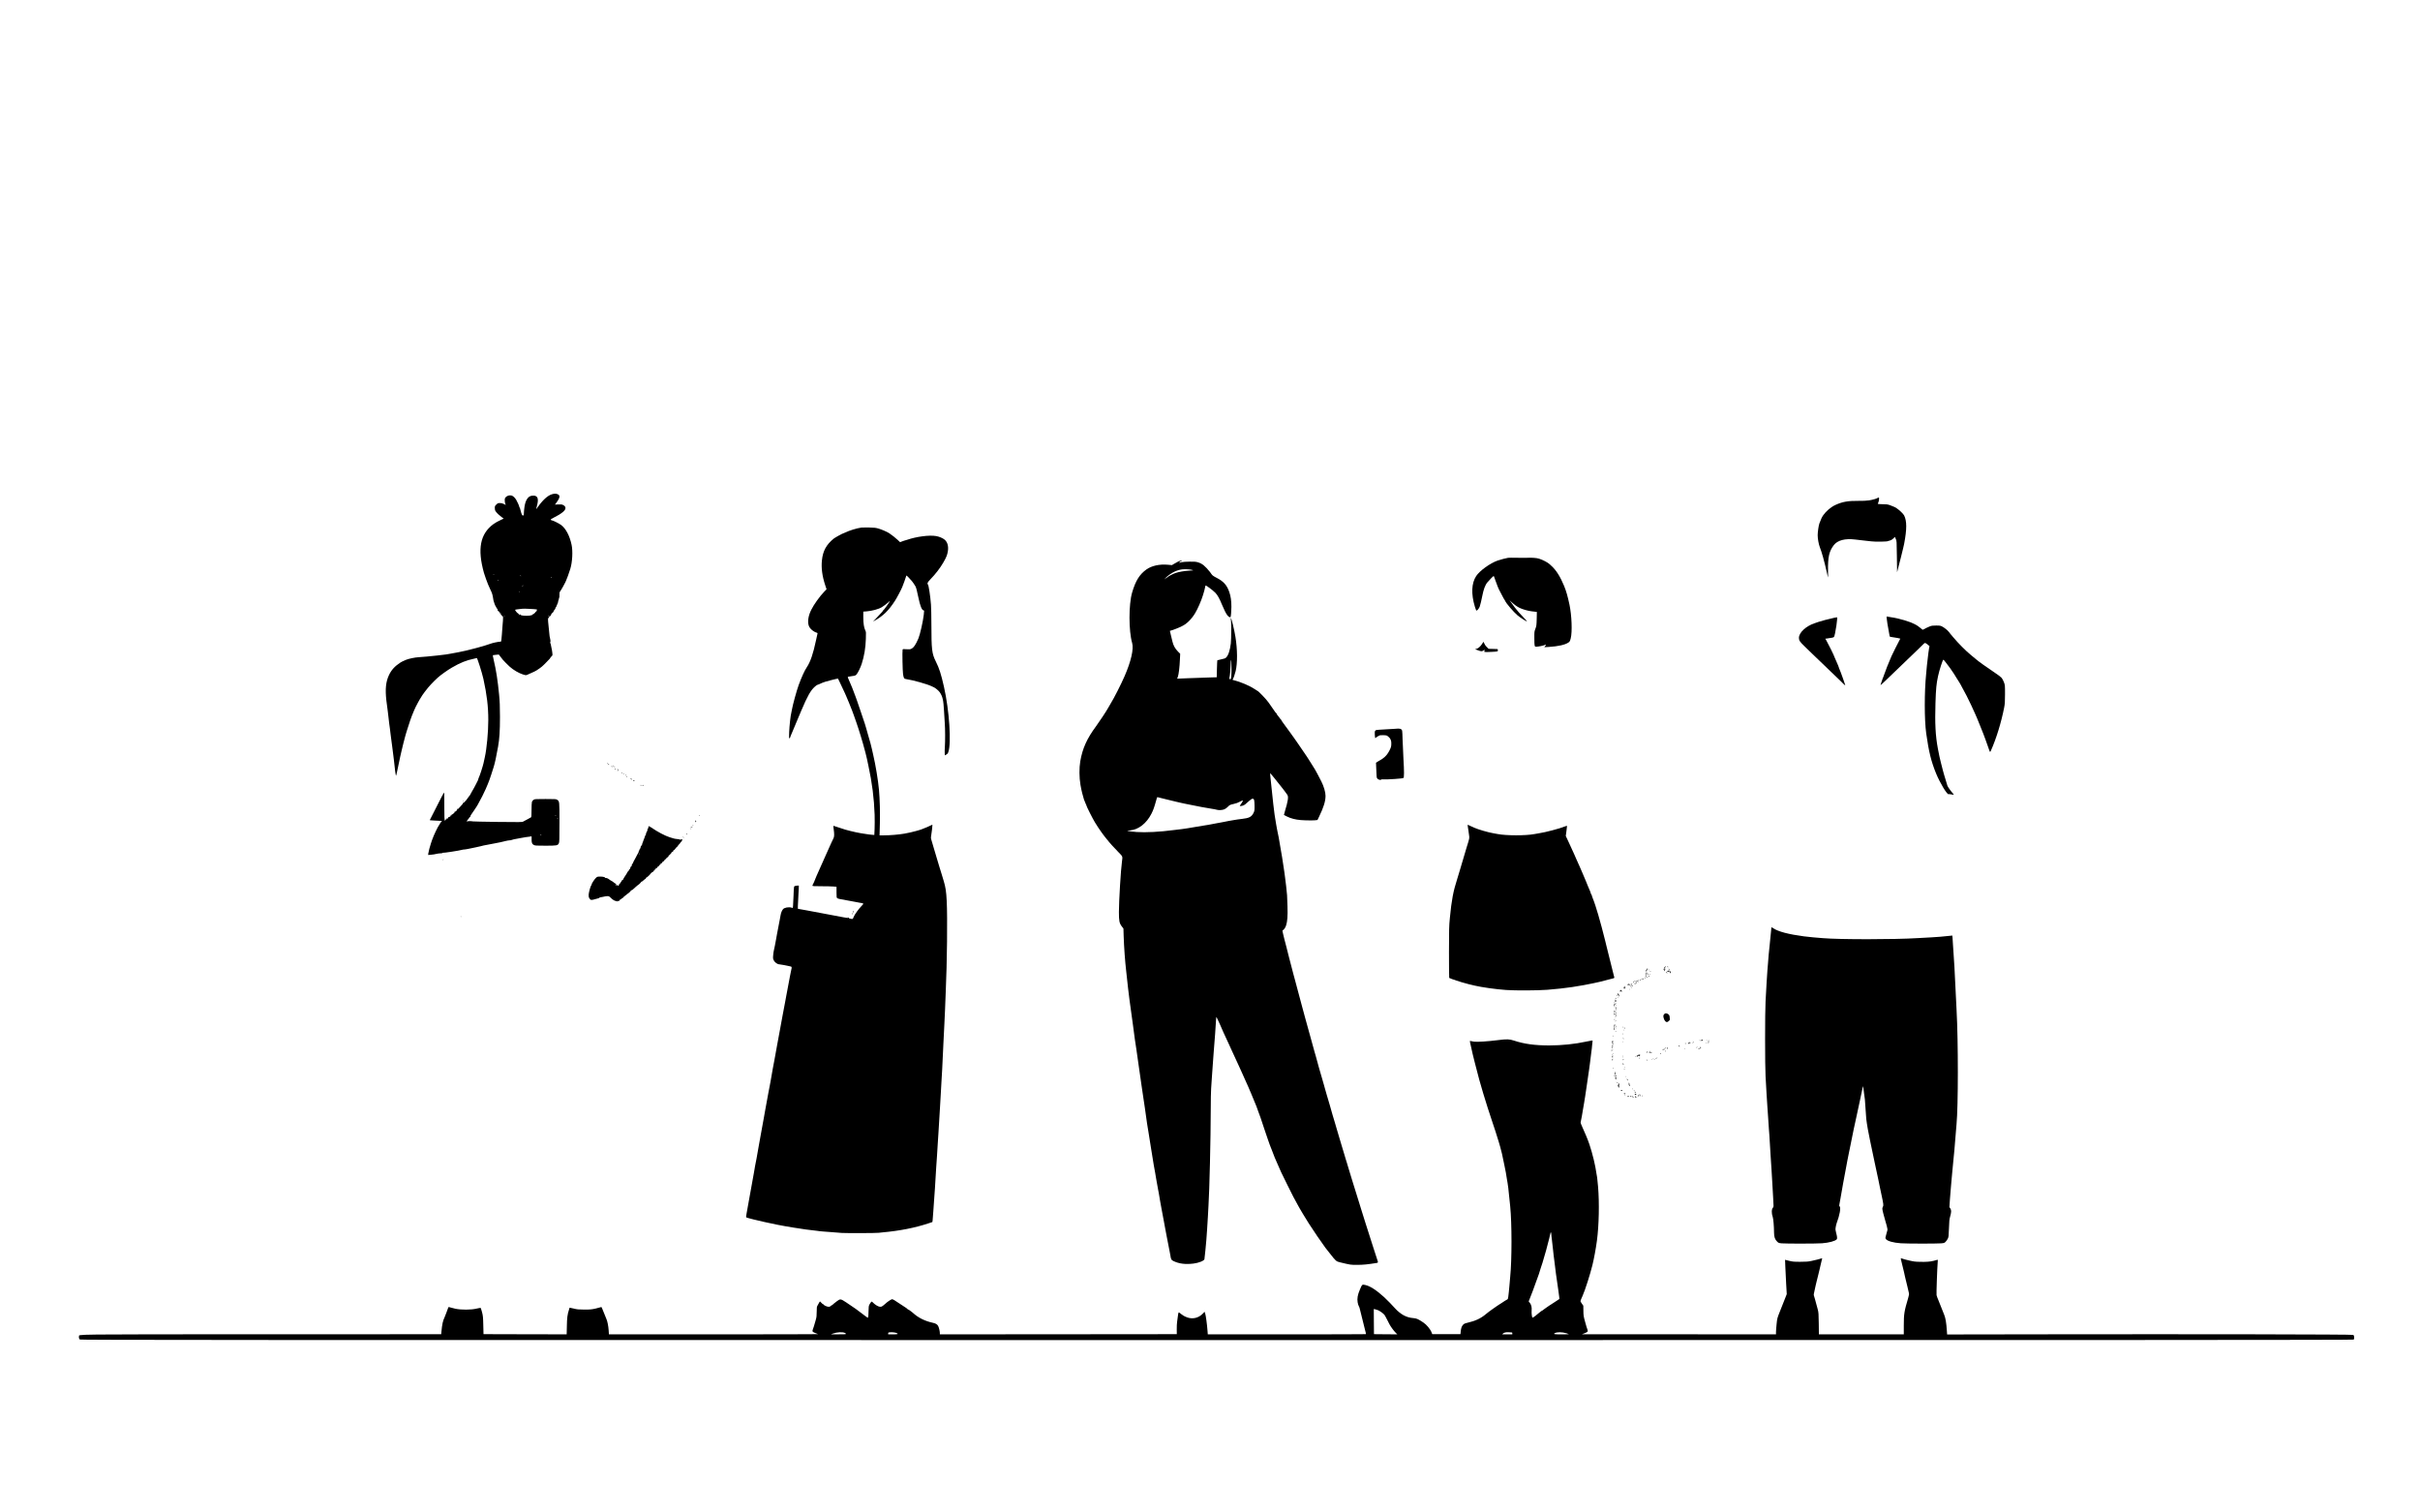 <?xml version="1.0" standalone="no"?>
<!DOCTYPE svg PUBLIC "-//W3C//DTD SVG 20010904//EN"
 "http://www.w3.org/TR/2001/REC-SVG-20010904/DTD/svg10.dtd">
<svg version="1.0" xmlns="http://www.w3.org/2000/svg"
 width="6324pt" height="3952pt" viewBox="0 0 6324 3952"
 preserveAspectRatio="xMidYMid meet">

<g transform="translate(0,3952) scale(0.1,-0.1)"
fill="#000000" stroke="none">
<path d="M14430 26606 c-117 -32 -249 -153 -394 -361 -30 -43 -31 -37 -6 50
60 208 17 293 -135 270 -98 -14 -165 -118 -190 -297 -8 -57 -15 -129 -15 -160
0 -54 -2 -58 -24 -58 -20 0 -26 9 -44 63 -11 34 -23 79 -27 100 -4 20 -11 40
-16 43 -5 3 -9 13 -9 22 0 19 -56 142 -84 187 -36 56 -80 95 -118 106 -52 13
-115 -4 -150 -42 -24 -25 -28 -39 -28 -85 0 -30 6 -69 14 -87 l13 -33 -51 25
c-35 18 -67 26 -104 25 -47 0 -56 -4 -92 -39 -37 -36 -40 -43 -40 -92 0 -40 6
-62 23 -86 32 -46 86 -98 152 -147 l58 -43 -54 -24 c-94 -43 -171 -86 -219
-122 -343 -256 -418 -645 -244 -1271 17 -60 87 -257 109 -305 8 -16 26 -57 40
-90 15 -33 37 -82 50 -110 13 -27 28 -81 34 -120 6 -38 13 -81 16 -95 8 -42
47 -144 62 -161 7 -8 13 -20 13 -26 0 -5 9 -18 20 -28 11 -10 17 -21 15 -25
-8 -13 6 -40 20 -40 7 0 15 -9 18 -21 4 -13 10 -18 18 -13 8 4 10 3 5 -4 -12
-20 4 -34 22 -20 15 12 16 11 3 -5 -13 -16 -10 -21 22 -52 42 -39 40 -11 17
-290 -5 -66 -12 -158 -15 -205 -3 -47 -8 -101 -11 -120 -4 -19 -7 -43 -7 -52
-1 -14 -10 -18 -37 -18 -40 0 -191 -32 -230 -48 -39 -17 -279 -90 -332 -102
-25 -5 -57 -14 -70 -19 -13 -5 -68 -19 -123 -31 -55 -13 -120 -28 -145 -36
-25 -7 -67 -16 -95 -20 -27 -4 -61 -11 -74 -16 -12 -4 -68 -15 -123 -23 -55
-9 -104 -17 -108 -20 -23 -14 -595 -77 -825 -90 -95 -5 -260 -40 -328 -69 -94
-41 -112 -50 -145 -71 -144 -93 -234 -192 -297 -325 -82 -173 -102 -362 -70
-657 9 -76 18 -145 20 -153 3 -8 11 -73 19 -145 31 -275 47 -402 56 -455 5
-30 12 -86 15 -125 4 -38 13 -108 20 -155 8 -47 16 -114 20 -150 3 -36 13
-110 21 -165 8 -55 19 -140 24 -190 29 -273 46 -405 57 -435 3 -8 16 39 29
105 42 209 65 318 83 395 11 41 27 111 36 155 10 44 28 123 42 175 13 52 33
129 44 170 10 41 23 86 28 100 5 14 19 59 31 100 42 145 119 363 161 456 11
22 19 43 19 47 0 10 75 161 103 209 12 21 33 57 45 80 30 54 113 180 128 193
7 6 26 30 43 55 54 75 177 208 298 319 69 64 265 204 372 265 222 129 375 190
574 231 37 8 71 16 76 19 13 8 138 -385 174 -549 90 -411 127 -719 127 -1068
0 -316 -41 -756 -90 -972 -10 -44 -26 -116 -35 -160 -19 -85 -97 -327 -121
-373 -8 -15 -14 -33 -14 -40 0 -7 -4 -20 -9 -30 -5 -9 -30 -59 -55 -109 -25
-51 -70 -134 -101 -184 -30 -51 -55 -95 -55 -100 0 -4 -3 -9 -7 -11 -5 -1 -23
-25 -42 -53 -19 -27 -40 -57 -47 -65 -51 -59 -76 -80 -86 -74 -7 4 -8 3 -4 -5
5 -7 -2 -21 -16 -35 -12 -12 -43 -46 -67 -74 -25 -29 -49 -52 -54 -52 -5 0 -3
8 4 18 13 15 12 16 -3 3 -10 -7 -15 -18 -12 -23 7 -12 -34 -58 -52 -58 -7 0
-16 -5 -20 -12 -5 -7 -2 -8 7 -3 8 4 -3 -9 -24 -29 -21 -20 -43 -34 -49 -30
-6 4 -8 3 -4 -4 3 -6 -11 -24 -31 -41 -20 -17 -40 -26 -43 -21 -3 5 -12 -4
-19 -21 -11 -25 -15 -28 -29 -17 -14 11 -15 10 -9 -6 6 -14 4 -17 -8 -12 -9 3
-14 2 -11 -3 3 -4 -7 -19 -22 -32 -14 -13 -20 -16 -13 -6 8 10 9 17 3 17 -7 0
-11 93 -11 293 0 160 -1 323 -1 360 0 45 -4 66 -10 62 -6 -4 -80 -145 -164
-313 -84 -169 -165 -328 -180 -354 -14 -26 -26 -49 -26 -51 0 -3 72 -8 160
-12 l160 -8 -30 -37 c-17 -21 -30 -41 -30 -46 0 -4 -6 -15 -14 -23 -33 -39
-140 -265 -181 -381 -8 -25 -24 -70 -34 -100 -26 -75 -63 -216 -69 -264 l-4
-39 68 6 c70 6 97 11 169 27 22 5 61 10 87 10 26 0 50 5 53 10 4 6 10 8 14 5
13 -7 425 56 487 75 17 6 44 10 61 10 18 0 71 9 120 19 48 11 127 27 174 36
47 9 110 23 140 31 30 9 63 17 74 19 89 16 249 47 340 65 33 7 83 17 110 22
28 5 82 18 122 29 39 10 88 19 108 19 20 0 45 4 55 10 16 9 62 19 230 49 107
20 176 31 229 36 30 3 57 8 60 10 3 2 5 -30 3 -69 -4 -93 12 -136 61 -159 30
-15 73 -17 300 -17 299 0 323 4 351 64 14 30 16 93 16 546 0 559 1 546 -59
589 -28 20 -42 21 -306 21 -261 0 -280 -1 -310 -20 -18 -11 -38 -35 -44 -52
-6 -18 -11 -108 -11 -213 0 -134 -3 -185 -12 -193 -7 -5 -51 -30 -98 -54 -47
-24 -96 -51 -110 -59 -22 -14 -98 -15 -664 -8 -351 4 -646 11 -655 14 -20 9
-130 9 -138 1 -4 -3 -10 -6 -15 -6 -10 0 18 44 50 79 12 13 22 28 22 32 0 5 8
9 18 10 9 0 12 3 5 6 -9 3 -4 17 14 46 14 23 29 44 32 47 4 3 28 39 55 80 27
41 57 87 67 102 11 15 19 29 19 32 0 3 14 29 31 57 51 88 132 248 181 359 90
207 110 263 208 575 33 106 65 252 115 530 37 208 50 414 50 780 -1 293 -5
402 -23 585 -37 377 -76 630 -142 910 -15 63 -24 116 -21 118 3 1 40 5 81 10
l75 7 42 -55 c24 -30 52 -66 62 -80 18 -23 130 -136 176 -178 96 -88 241 -173
350 -207 79 -24 80 -24 120 -6 22 10 58 26 80 36 78 33 130 59 155 75 130 85
153 105 263 219 90 92 97 100 97 109 0 5 14 21 31 38 33 31 32 21 14 154 -2
14 -9 48 -15 75 -6 28 -13 63 -16 79 -2 16 -8 34 -13 39 -7 7 -7 16 0 28 6 12
6 34 0 61 -20 87 -22 104 -27 168 -3 36 -12 124 -20 197 -18 168 -18 199 1
207 8 3 15 13 15 22 0 10 3 15 6 11 9 -8 57 51 50 62 -3 5 10 21 30 36 22 17
33 33 30 42 -4 9 -2 11 6 7 8 -5 9 -2 5 10 -4 10 -3 15 3 11 9 -5 45 61 42 78
-1 4 2 7 8 7 5 0 10 6 10 14 0 8 9 30 19 48 16 27 23 53 35 118 1 3 5 10 9 17
4 6 4 19 0 29 -4 12 -3 15 6 10 9 -6 12 10 10 68 -1 56 2 81 13 94 18 19 138
230 138 240 0 4 8 23 19 42 18 34 82 211 114 315 53 173 69 457 34 625 -51
241 -150 428 -277 523 -50 37 -209 117 -234 117 -7 0 -20 6 -30 13 -15 11 -6
19 83 65 119 61 158 85 228 140 88 70 93 141 12 183 -37 18 -55 21 -130 17
l-87 -4 38 51 c100 135 105 196 21 224 -42 14 -73 13 -131 -3z m-1522 -2111
c-3 -3 -9 2 -12 12 -6 14 -5 15 5 6 7 -7 10 -15 7 -18z m707 -25 c3 -6 -1 -7
-9 -4 -18 7 -21 14 -7 14 6 0 13 -4 16 -10z m805 -36 c0 -8 -19 -13 -24 -6 -3
5 1 9 9 9 8 0 15 -2 15 -3z m-1396 -72 c3 -5 -1 -9 -9 -9 -8 0 -12 4 -9 9 3 4
7 8 9 8 2 0 6 -4 9 -8z m637 -163 c-5 -13 -10 -19 -10 -12 -1 15 10 45 15 40
3 -2 0 -15 -5 -28z m-76 -147 c-3 -3 -11 0 -18 7 -9 10 -8 11 6 5 10 -3 15 -9
12 -12z m438 -457 c12 -5 15 -11 7 -20 -5 -6 -7 -14 -5 -17 3 -3 -6 -13 -20
-22 -14 -9 -23 -22 -19 -28 4 -7 3 -8 -4 -4 -6 3 -16 -2 -21 -13 -6 -11 -21
-21 -33 -23 -13 -2 -22 -9 -20 -16 1 -8 -2 -11 -8 -7 -6 4 -17 1 -25 -5 -14
-12 -183 -16 -220 -5 -11 3 -24 6 -28 5 -4 0 -15 6 -24 15 -17 17 -40 15 -35
-4 1 -7 -2 -10 -7 -6 -6 3 -8 12 -5 20 4 9 -4 19 -20 26 -27 13 -83 85 -73 95
3 4 48 11 99 16 51 4 96 10 100 11 18 5 345 -11 361 -18z m333 -167 c4 -7 4
-10 -1 -6 -4 4 -15 2 -24 -5 -14 -11 -14 -10 -2 6 16 20 18 21 27 5z m-1166
-2 c0 -2 -8 -10 -17 -17 -16 -13 -17 -12 -4 4 13 16 21 21 21 13z m1335 -5215
c3 -5 2 -12 -3 -15 -5 -3 -9 1 -9 9 0 17 3 19 12 6z m53 -92 c-3 -8 -7 -3 -11
10 -4 17 -3 21 5 13 5 -5 8 -16 6 -23z m-428 -413 c0 -2 -7 -6 -15 -10 -8 -3
-15 -1 -15 4 0 6 7 10 15 10 8 0 15 -2 15 -4z"/>
<path d="M49075 26512 c-24 -21 -135 -53 -232 -68 -71 -10 -163 -15 -282 -13
-266 3 -415 -23 -596 -106 -121 -56 -245 -161 -321 -271 -36 -53 -50 -83 -100
-214 -19 -50 -44 -225 -44 -306 0 -92 26 -235 55 -310 53 -134 115 -356 186
-669 11 -49 23 -103 27 -119 4 -15 5 59 3 167 -6 358 27 507 147 667 98 131
294 184 562 151 47 -6 148 -18 225 -26 77 -8 167 -18 200 -22 105 -14 430 -8
430 7 0 1 8 3 17 5 51 10 91 30 126 65 l39 39 24 -52 c24 -52 24 -55 29 -462
l5 -410 38 150 c21 83 49 191 62 240 14 50 32 123 40 163 8 41 17 78 20 82 3
4 14 54 25 111 72 381 72 595 -1 740 -18 36 -118 135 -168 167 -14 9 -28 19
-31 23 -10 12 -108 57 -175 79 -58 20 -91 24 -192 24 -68 1 -123 5 -123 9 0 4
6 20 14 35 19 39 28 132 13 132 -7 0 -17 -4 -22 -8z"/>
<path d="M22515 25734 c-135 -20 -315 -75 -438 -135 -22 -11 -42 -19 -46 -19
-15 0 -215 -111 -245 -136 -194 -160 -282 -321 -307 -566 -21 -201 7 -413 87
-655 l34 -102 -61 -63 c-121 -126 -268 -332 -339 -474 -77 -153 -101 -308 -65
-415 26 -76 120 -158 212 -184 12 -3 20 -11 17 -18 -2 -7 -20 -86 -39 -177
-75 -357 -146 -564 -243 -710 -59 -88 -132 -250 -210 -460 -53 -144 -159 -531
-177 -645 -3 -22 -10 -56 -15 -76 -21 -76 -50 -342 -57 -509 -6 -162 -5 -174
10 -161 10 7 17 18 17 23 0 6 20 58 46 117 25 58 59 140 76 181 16 41 47 116
69 165 21 50 66 155 99 235 162 382 244 527 349 621 30 27 59 49 65 49 5 0 28
9 50 19 70 33 119 53 171 68 88 25 239 64 281 72 l42 8 40 -81 c40 -81 91
-189 131 -278 11 -27 30 -67 40 -90 28 -62 141 -337 141 -344 0 -3 7 -20 15
-37 8 -18 28 -72 45 -122 18 -49 50 -142 72 -205 56 -156 177 -556 207 -680 5
-19 19 -71 31 -115 11 -44 27 -109 35 -145 7 -36 25 -119 39 -185 95 -433 148
-852 162 -1276 3 -119 3 -287 -1 -373 l-7 -156 -72 6 c-39 3 -105 11 -146 19
-41 7 -100 17 -130 20 -30 4 -91 15 -135 26 -44 10 -111 26 -150 35 -82 19
-156 41 -315 95 -63 22 -118 39 -121 39 -3 0 0 -39 7 -87 19 -132 17 -199 -6
-242 -10 -20 -33 -67 -51 -106 -17 -38 -45 -99 -61 -135 -17 -36 -43 -94 -58
-130 -34 -78 -230 -519 -271 -608 -16 -34 -29 -65 -29 -70 0 -10 -66 -161 -74
-169 -3 -4 -6 -12 -6 -20 0 -10 45 -13 233 -13 127 0 269 -3 315 -7 l82 -6 0
-143 c0 -138 1 -144 23 -157 22 -15 49 -20 257 -57 63 -11 147 -26 185 -34 39
-8 100 -20 137 -26 118 -19 117 -18 57 -80 -85 -88 -187 -230 -211 -292 -21
-54 -24 -56 -53 -52 -67 11 -76 15 -69 27 4 7 4 9 -1 5 -4 -4 -15 -2 -23 5
-13 9 -14 9 -8 0 4 -7 6 -13 4 -13 -2 0 -55 9 -118 19 -107 18 -147 26 -350
66 -41 8 -115 22 -165 31 -127 22 -338 62 -420 79 -38 8 -88 17 -110 20 -22 4
-64 11 -92 16 l-53 10 0 72 c0 40 7 175 15 302 8 126 13 231 10 233 -2 2 -29
0 -60 -3 -45 -6 -58 -12 -64 -29 -5 -11 -11 -117 -14 -233 -4 -117 -10 -237
-13 -267 l-7 -54 -31 9 c-77 22 -189 2 -224 -41 -29 -35 -54 -96 -63 -154 -5
-33 -16 -92 -24 -131 -21 -104 -53 -268 -70 -365 -8 -47 -19 -110 -25 -140 -6
-30 -19 -102 -30 -160 -10 -58 -23 -119 -29 -137 -5 -17 -12 -69 -16 -117 -7
-76 -5 -90 15 -132 26 -53 96 -104 143 -104 15 0 70 -9 120 -19 51 -11 118
-25 150 -31 64 -13 64 -12 43 -103 -8 -34 -21 -100 -30 -147 -29 -165 -67
-366 -81 -430 -8 -36 -17 -83 -20 -105 -3 -22 -12 -71 -20 -110 -16 -77 -45
-231 -70 -370 -22 -129 -52 -287 -70 -380 -9 -44 -20 -107 -26 -140 -5 -33
-16 -91 -24 -130 -8 -38 -24 -124 -35 -190 -11 -66 -27 -154 -35 -195 -8 -41
-24 -127 -35 -190 -12 -63 -28 -151 -37 -195 -20 -102 -41 -222 -53 -305 -6
-36 -17 -96 -25 -135 -8 -38 -24 -119 -35 -180 -34 -192 -70 -387 -85 -465 -8
-41 -21 -118 -30 -170 -20 -116 -60 -338 -80 -440 -21 -108 -53 -285 -64 -355
-23 -141 -79 -449 -91 -495 -4 -19 -11 -57 -14 -85 -4 -27 -13 -81 -21 -120
-12 -61 -45 -241 -75 -415 -16 -91 -83 -463 -109 -605 -11 -55 -16 -104 -12
-108 10 -10 336 -93 486 -123 66 -13 147 -30 180 -38 145 -35 534 -104 760
-135 39 -6 97 -15 130 -20 33 -6 107 -15 165 -20 58 -6 114 -12 125 -15 37 -7
109 -15 210 -22 55 -3 111 -8 125 -9 41 -5 176 -16 320 -25 132 -8 906 -5 965
4 17 3 57 7 90 10 454 40 858 120 1215 239 l95 32 6 40 c4 22 12 126 18 230 7
105 16 240 21 300 10 116 31 432 55 855 8 140 17 271 20 290 3 19 12 163 20
320 8 157 17 296 20 310 3 14 12 162 20 330 8 168 17 316 20 330 3 14 12 169
20 345 8 176 17 336 20 355 5 35 23 395 50 990 8 179 19 395 24 480 6 85 13
241 16 345 3 105 12 332 20 505 34 749 47 1933 25 2365 -12 247 -31 369 -79
525 -16 52 -42 136 -56 185 -15 50 -35 115 -45 145 -10 30 -30 96 -44 145 -22
78 -54 185 -125 420 -69 224 -69 224 -59 273 14 76 39 294 35 299 -3 2 -35
-12 -73 -31 -38 -20 -73 -36 -79 -36 -5 0 -23 -7 -39 -15 -85 -45 -337 -114
-541 -150 -150 -26 -375 -45 -545 -45 l-105 0 8 302 c8 300 -1 636 -23 888
-23 252 -89 652 -150 910 -10 41 -25 111 -35 155 -9 44 -26 112 -37 150 -35
127 -59 210 -70 244 -6 19 -23 80 -38 135 -16 56 -33 115 -39 131 -6 17 -49
145 -96 285 -47 140 -96 287 -111 325 -14 39 -30 84 -36 100 -5 17 -16 44 -23
60 -8 17 -21 53 -30 80 -15 43 -52 136 -85 210 -64 144 -71 163 -61 169 4 3
50 10 101 17 84 11 96 15 122 43 34 36 105 181 136 276 66 205 102 418 109
655 6 168 5 183 -14 220 -35 69 -53 184 -53 345 l0 147 83 6 c143 11 317 58
402 110 48 29 133 94 170 128 21 21 41 37 43 35 3 -4 -84 -134 -97 -146 -3 -3
-19 -24 -35 -47 -16 -24 -33 -43 -37 -43 -5 0 -9 -5 -9 -10 0 -11 -42 -59
-175 -199 l-90 -94 50 28 c215 121 359 262 519 509 51 78 159 281 193 362 29
68 91 243 98 272 3 18 10 32 14 32 8 0 92 -87 141 -145 24 -29 57 -77 93 -136
18 -29 42 -124 77 -294 44 -215 92 -335 136 -335 17 0 17 -9 4 -120 -20 -175
-97 -514 -140 -615 -68 -161 -122 -240 -186 -270 -31 -15 -53 -16 -129 -11
-91 7 -93 7 -98 -16 -10 -39 0 -558 12 -633 17 -108 26 -122 74 -130 190 -29
555 -131 672 -188 28 -13 55 -26 60 -28 36 -14 125 -88 152 -128 76 -110 98
-206 113 -492 6 -112 15 -258 20 -324 11 -144 12 -471 2 -610 -4 -55 -6 -128
-4 -163 l4 -62 37 21 c29 16 42 32 54 67 82 233 25 1086 -114 1702 -77 339
-122 481 -214 665 -102 204 -114 308 -115 966 0 212 -5 446 -11 520 -17 225
-60 504 -79 523 -26 26 -9 62 63 136 134 138 249 287 333 430 83 141 109 206
125 308 20 134 -13 245 -94 306 -50 38 -137 74 -214 87 -177 31 -514 -13 -762
-99 -24 -8 -58 -18 -75 -22 -17 -4 -47 -15 -67 -24 l-37 -15 -63 60 c-55 53
-162 136 -225 177 -53 34 -189 93 -269 117 -78 23 -111 27 -255 30 -91 2 -178
1 -195 -1z"/>
<path d="M39410 24943 c-47 -6 -201 -47 -274 -72 -197 -69 -469 -266 -561
-406 -122 -187 -134 -465 -34 -797 16 -54 34 -100 40 -103 15 -10 72 56 87
101 17 50 48 178 66 274 34 177 77 294 136 363 61 72 159 171 165 165 4 -3 24
-57 45 -120 35 -106 85 -227 112 -273 6 -11 33 -62 60 -114 26 -52 54 -102 62
-110 7 -9 16 -24 19 -33 20 -57 217 -288 323 -378 69 -59 227 -160 250 -160 5
0 -32 42 -82 93 -92 94 -189 205 -235 267 -14 19 -52 71 -84 115 l-58 80 44
-41 c85 -78 145 -122 219 -159 76 -38 223 -80 315 -90 27 -3 70 -8 93 -11 l44
-6 -4 -181 c-5 -172 -7 -186 -34 -257 -28 -73 -29 -79 -28 -248 2 -219 3 -222
53 -222 51 0 189 29 224 46 33 17 35 6 5 -31 l-22 -28 119 7 c244 15 423 55
510 114 37 25 42 35 62 112 43 166 26 599 -33 880 -48 222 -84 350 -139 485
-95 234 -205 411 -324 519 -19 17 -41 38 -50 47 -49 48 -183 119 -281 149 -75
23 -192 30 -365 22 -33 -1 -139 -1 -235 2 -96 2 -191 2 -210 -1z"/>
<path d="M30845 24869 c-31 -9 -66 -27 -167 -85 l-53 -32 -105 10 c-219 20
-426 -26 -564 -125 -179 -130 -281 -294 -371 -602 -92 -311 -91 -1004 1 -1319
45 -155 -29 -478 -198 -866 -93 -215 -275 -573 -372 -730 -25 -41 -55 -93 -67
-115 -36 -67 -223 -350 -304 -460 -242 -327 -356 -580 -415 -920 -30 -175 -28
-422 5 -615 14 -80 34 -176 45 -215 10 -38 27 -97 36 -130 8 -33 19 -64 24
-70 4 -5 13 -28 20 -50 7 -22 16 -44 21 -50 5 -5 9 -15 9 -23 0 -21 163 -343
223 -442 59 -96 117 -184 165 -250 18 -25 41 -56 50 -69 9 -13 25 -33 34 -45
10 -11 39 -48 65 -81 26 -33 52 -65 58 -71 5 -6 41 -47 79 -90 39 -43 114
-123 168 -178 109 -110 107 -102 88 -238 -31 -220 -80 -1034 -80 -1320 0 -239
11 -293 78 -381 l40 -52 6 -200 c11 -309 36 -654 66 -911 10 -83 18 -151 49
-449 15 -138 49 -396 96 -730 9 -60 23 -162 31 -225 42 -326 64 -481 89 -635
8 -49 17 -112 20 -140 3 -27 12 -90 20 -140 8 -49 24 -160 35 -245 11 -85 27
-195 35 -245 8 -49 17 -112 20 -140 4 -27 15 -104 25 -170 48 -317 96 -644
124 -855 9 -63 18 -121 21 -130 3 -8 11 -60 19 -115 16 -111 39 -255 61 -385
8 -47 24 -143 35 -215 28 -182 58 -358 75 -440 8 -38 19 -105 25 -149 5 -43
12 -82 15 -86 2 -4 12 -54 20 -110 8 -56 17 -106 20 -110 3 -4 11 -52 20 -106
8 -55 24 -148 35 -209 12 -60 27 -144 34 -185 25 -139 47 -255 61 -325 8 -38
24 -124 35 -190 12 -66 27 -149 35 -185 8 -36 26 -128 40 -205 14 -77 32 -167
39 -200 8 -33 17 -80 20 -105 16 -110 24 -126 79 -153 148 -72 311 -93 527
-67 137 17 277 73 285 115 6 31 44 410 50 500 3 44 11 163 19 265 8 102 18
255 21 340 3 85 10 218 16 295 25 379 58 1759 59 2500 0 242 5 492 10 555 5
63 14 198 20 300 6 102 17 259 25 350 7 91 17 215 20 275 3 61 10 153 16 205
10 100 35 458 46 643 3 59 9 104 14 100 7 -7 179 -389 179 -398 0 -2 29 -65
65 -140 36 -75 65 -139 65 -141 0 -3 17 -40 100 -219 15 -33 39 -85 53 -115
67 -146 101 -219 122 -265 44 -92 95 -204 95 -209 0 -3 18 -44 41 -93 57 -123
154 -343 184 -418 6 -16 19 -48 29 -70 25 -60 52 -125 72 -175 10 -25 26 -64
36 -87 10 -23 18 -46 18 -50 0 -4 13 -39 28 -78 30 -72 86 -234 166 -480 25
-77 63 -189 85 -250 21 -60 44 -126 51 -145 7 -19 18 -48 25 -65 8 -16 20 -48
28 -70 37 -101 67 -177 80 -207 9 -18 30 -67 47 -108 32 -76 40 -95 81 -185
12 -27 28 -63 35 -80 7 -16 83 -172 169 -345 136 -275 186 -372 262 -506 10
-17 33 -58 50 -90 18 -33 44 -77 58 -99 13 -22 34 -56 45 -75 93 -158 161
-263 364 -565 33 -49 91 -132 128 -182 37 -51 68 -95 68 -97 0 -2 9 -15 20
-28 11 -12 63 -79 117 -148 152 -195 163 -205 263 -228 283 -68 277 -67 455
-66 154 1 260 11 503 50 36 6 39 16 18 71 -8 21 -33 99 -56 173 -23 74 -47
151 -55 170 -15 39 -83 253 -139 435 -21 66 -45 145 -56 175 -25 76 -72 227
-105 335 -14 50 -35 115 -45 145 -22 66 -86 270 -135 435 -20 66 -42 138 -50
160 -15 45 -48 154 -101 330 -20 66 -45 149 -55 185 -11 36 -25 79 -30 95 -6
17 -21 68 -34 115 -24 84 -49 167 -86 285 -41 133 -97 324 -114 385 -9 36 -25
90 -35 120 -10 30 -28 91 -40 135 -12 44 -28 96 -35 115 -7 19 -22 73 -34 120
-12 47 -30 112 -41 145 -24 77 -51 169 -80 270 -12 44 -30 107 -40 140 -10 33
-25 89 -35 125 -10 36 -26 92 -36 125 -10 33 -28 94 -39 135 -12 41 -27 95
-35 120 -8 25 -19 63 -24 85 -13 54 -46 174 -71 260 -12 39 -29 99 -39 135
-43 154 -94 339 -106 385 -14 55 -74 273 -104 375 -10 36 -26 94 -36 130 -9
36 -25 94 -35 130 -10 36 -27 99 -38 140 -53 198 -94 352 -112 418 -38 141
-60 223 -80 300 -11 42 -29 109 -40 147 -11 39 -28 106 -39 150 -11 44 -32
125 -47 180 -15 55 -33 125 -40 155 -7 30 -32 127 -54 215 -23 88 -48 185 -56
215 -7 30 -23 93 -34 140 -17 66 -19 85 -9 89 28 9 70 69 88 126 34 106 45
243 37 497 -3 128 -8 260 -11 293 -11 128 -37 364 -51 455 -8 52 -16 118 -19
145 -7 57 -39 269 -60 395 -9 47 -19 112 -25 145 -5 33 -19 112 -30 175 -11
63 -27 155 -35 204 -8 49 -19 103 -25 120 -5 17 -14 60 -19 96 -6 36 -17 99
-25 140 -22 113 -54 337 -71 505 -20 198 -52 496 -71 668 -9 77 -14 141 -11
143 2 2 69 -77 148 -177 79 -100 149 -187 154 -193 18 -20 131 -171 148 -198
33 -53 17 -158 -64 -427 -16 -52 -28 -96 -26 -97 11 -10 113 -59 157 -75 120
-43 230 -61 411 -66 96 -3 205 -3 242 1 l67 8 44 91 c118 244 166 400 166 541
0 94 -44 245 -110 377 -57 113 -154 295 -169 317 -20 28 -136 213 -155 247 -6
11 -25 40 -41 64 -17 24 -37 54 -45 67 -30 45 -170 250 -207 303 -21 29 -45
63 -53 76 -8 13 -28 41 -45 64 -16 23 -68 94 -114 159 -47 64 -115 158 -153
209 -37 50 -68 96 -68 102 0 6 -3 11 -7 11 -5 0 -24 24 -43 53 -19 28 -41 56
-47 60 -7 4 -13 14 -13 22 0 8 -6 18 -13 22 -7 4 -20 19 -30 33 -9 14 -39 57
-66 95 -28 39 -76 108 -108 155 -60 87 -274 310 -298 310 -3 0 -34 19 -68 43
-128 87 -378 193 -549 233 -30 7 -34 14 -18 30 13 13 48 115 71 206 50 206 48
567 -5 893 -31 192 -99 471 -118 490 -7 7 -8 1 -3 -20 14 -57 14 -524 0 -640
-22 -182 -66 -313 -123 -368 -23 -22 -49 -31 -126 -46 -54 -11 -100 -22 -103
-25 -3 -3 -8 -104 -11 -224 l-5 -220 -226 -7 c-124 -3 -357 -12 -517 -18
l-292 -12 19 50 c22 60 46 254 54 455 l7 145 -59 60 c-75 77 -118 154 -143
258 -11 45 -31 127 -44 182 l-23 100 46 13 c47 14 162 58 190 72 9 5 43 21 76
36 122 55 248 178 344 335 67 109 163 328 206 469 41 136 43 142 55 203 6 31
13 57 16 57 23 0 192 -127 255 -191 58 -61 106 -146 179 -324 56 -133 95 -211
133 -262 29 -40 70 -63 84 -50 10 11 22 151 23 267 0 162 -16 278 -57 394 -61
177 -150 275 -330 367 -85 44 -110 62 -134 97 -16 23 -33 48 -39 55 -130 159
-201 217 -303 249 -63 20 -91 23 -227 21 -93 0 -180 -7 -218 -15 l-62 -15 22
24 c12 12 27 23 34 23 7 0 16 5 19 10 7 12 1 11 -40 -1z m313 -243 c34 -12 28
-13 -90 -19 -120 -6 -264 -31 -356 -63 -57 -19 -194 -91 -208 -110 -6 -7 -16
-14 -22 -14 -6 0 -18 -10 -26 -22 -9 -12 -16 -18 -16 -13 1 28 105 115 207
173 79 44 159 72 243 83 71 9 222 1 268 -15z m1023 -2546 c1 -85 -1 -190 -6
-232 -6 -66 -10 -78 -26 -78 -27 0 -29 9 -12 95 8 44 17 161 21 260 7 217 21
190 23 -45z m-1841 -3415 c25 -7 115 -29 200 -49 85 -20 180 -43 211 -51 30
-8 91 -21 135 -31 43 -9 88 -18 99 -21 11 -2 31 -6 45 -9 275 -57 502 -99 635
-119 55 -8 113 -20 129 -25 47 -16 141 -12 196 9 31 12 68 38 98 69 46 47 52
50 147 72 66 14 120 34 158 56 57 33 87 42 87 26 0 -7 -48 -83 -75 -118 -15
-20 -4 -23 50 -13 29 5 63 20 82 37 17 15 64 55 103 90 55 48 78 62 98 60 36
-4 44 -38 46 -188 1 -117 -1 -129 -26 -182 -51 -104 -114 -137 -303 -158 -55
-6 -111 -13 -125 -16 -14 -3 -68 -12 -120 -20 -52 -8 -101 -17 -109 -19 -7 -3
-52 -12 -100 -20 -47 -8 -97 -17 -111 -21 -14 -3 -61 -12 -105 -19 -44 -7 -98
-17 -120 -23 -22 -6 -62 -13 -90 -17 -27 -4 -59 -9 -70 -11 -39 -7 -191 -32
-290 -48 -55 -9 -138 -23 -185 -31 -47 -8 -112 -17 -145 -21 -33 -3 -123 -14
-200 -24 -376 -50 -744 -69 -987 -52 -89 7 -181 18 -203 24 l-40 12 80 7 c215
17 426 183 554 434 50 99 74 167 126 355 10 36 20 68 22 73 5 8 32 3 103 -18z"/>
<path d="M49300 23389 c0 -36 39 -281 61 -384 11 -49 19 -98 19 -107 0 -12 10
-19 33 -22 143 -21 247 -40 246 -45 0 -3 -13 -28 -29 -56 -28 -48 -183 -360
-200 -400 -4 -11 -22 -54 -40 -95 -48 -110 -120 -292 -120 -302 0 -5 -9 -28
-19 -51 -11 -24 -23 -56 -27 -72 -4 -17 -10 -34 -14 -40 -5 -5 -13 -26 -18
-45 -6 -19 -20 -61 -32 -94 -11 -32 -20 -60 -18 -62 2 -1 60 51 128 117 340
328 633 609 795 764 66 63 146 140 177 172 55 55 58 56 83 43 15 -8 43 -28 62
-45 l36 -31 -11 -49 c-6 -28 -14 -81 -18 -120 -3 -38 -12 -110 -19 -160 -7
-49 -16 -126 -20 -170 -3 -44 -12 -143 -20 -220 -49 -474 -48 -1210 1 -1560
66 -475 130 -735 258 -1048 100 -245 292 -563 327 -541 6 3 38 1 70 -6 33 -7
62 -11 64 -8 3 3 -10 21 -28 41 -53 59 -131 170 -138 197 -6 23 -28 95 -86
285 -13 44 -28 96 -32 115 -12 49 -31 124 -51 200 -22 80 -52 220 -79 365 -63
337 -80 657 -63 1192 12 377 24 501 67 702 34 159 122 431 139 431 10 -1 58
-61 171 -213 52 -70 165 -243 181 -277 4 -8 25 -41 46 -72 21 -32 42 -66 46
-75 4 -10 27 -54 52 -98 84 -150 135 -250 230 -450 66 -140 69 -147 98 -215
11 -25 36 -83 57 -130 20 -47 57 -137 81 -200 24 -63 50 -126 56 -140 6 -14
19 -45 28 -70 9 -25 34 -90 54 -145 21 -55 53 -147 73 -205 47 -141 46 -139
71 -83 136 303 271 741 344 1118 20 104 23 151 23 355 0 232 0 236 -28 311
-15 41 -42 92 -59 113 -16 20 -89 76 -162 124 -210 140 -479 332 -506 362 -4
5 -28 24 -139 115 -132 108 -329 306 -462 465 -34 41 -67 80 -73 87 -6 6 -22
27 -35 45 -32 44 -114 111 -176 144 -45 24 -61 27 -160 27 -91 0 -120 -4 -165
-22 -61 -24 -146 -66 -172 -83 -13 -10 -26 -3 -76 43 -76 71 -214 139 -377
188 -178 53 -283 77 -387 91 -37 5 -78 12 -92 16 -22 5 -26 3 -26 -17z"/>
<path d="M47925 23374 c-122 -26 -356 -87 -405 -106 -14 -6 -58 -21 -98 -34
-229 -75 -412 -246 -412 -384 0 -67 26 -105 155 -228 32 -31 82 -79 110 -107
28 -27 133 -129 234 -225 101 -96 252 -241 335 -322 83 -82 153 -148 154 -148
2 0 45 -42 96 -92 145 -145 138 -141 109 -61 -13 37 -29 84 -35 103 -5 19 -16
49 -23 65 -7 17 -25 66 -40 110 -15 44 -31 84 -36 90 -5 5 -9 15 -9 23 0 7
-11 37 -23 65 -13 29 -34 79 -48 112 -13 33 -32 75 -41 93 -10 18 -18 38 -18
44 0 13 -159 336 -200 405 l-31 52 48 6 c121 15 169 26 179 40 15 20 39 133
64 300 21 146 25 216 13 214 -5 -1 -39 -7 -78 -15z"/>
<path d="M38730 22693 c-41 -65 -101 -118 -149 -130 l-35 -9 75 -27 c89 -33
108 -33 143 -6 31 24 46 18 28 -12 -19 -30 2 -33 167 -25 183 8 189 9 183 46
l-4 28 -119 4 -118 3 -41 40 c-23 22 -46 49 -51 60 -6 11 -18 34 -27 52 l-17
32 -35 -56z"/>
<path d="M36479 20476 c-2 -2 -85 -7 -184 -11 -99 -4 -183 -9 -186 -11 -3 -1
-40 -4 -81 -5 -99 -4 -109 -17 -101 -137 3 -45 9 -82 13 -82 4 0 14 7 21 16 7
9 22 20 34 25 11 6 31 17 45 25 18 11 48 14 110 12 80 -3 89 -5 127 -36 63
-50 86 -106 81 -200 -3 -67 -10 -89 -48 -164 -47 -94 -106 -164 -184 -216 -26
-18 -49 -32 -51 -32 -3 0 -30 -16 -61 -36 l-56 -36 5 -122 c3 -66 7 -156 9
-199 3 -69 7 -80 30 -102 26 -24 88 -36 88 -17 0 5 28 7 63 5 110 -6 503 21
521 36 21 18 21 163 0 521 -8 146 -18 369 -22 496 -7 231 -7 232 -32 253 -19
15 -39 20 -81 21 -31 0 -58 -2 -60 -4z"/>
<path d="M15867 19569 c7 -7 15 -10 18 -7 3 3 -2 9 -12 12 -14 6 -15 5 -6 -5z"/>
<path d="M15895 19551 c-6 -11 13 -26 22 -17 4 3 0 6 -8 6 -11 0 -11 2 1 10 9
6 10 10 3 10 -6 0 -14 -4 -18 -9z"/>
<path d="M16006 19512 c-3 -4 4 -9 15 -9 23 -2 25 3 4 10 -8 4 -16 3 -19 -1z"/>
<path d="M15971 19497 c2 -1 13 -9 24 -17 19 -14 19 -14 6 3 -7 9 -18 17 -24
17 -6 0 -8 -1 -6 -3z"/>
<path d="M16050 19495 c0 -5 5 -17 10 -25 5 -8 10 -10 10 -5 0 6 -5 17 -10 25
-5 8 -10 11 -10 5z"/>
<path d="M16065 19431 c-6 -11 13 -26 22 -17 4 3 1 6 -6 6 -7 0 -9 5 -6 10 3
6 4 10 1 10 -3 0 -7 -4 -11 -9z"/>
<path d="M16135 19420 c13 -20 13 -33 0 -43 -6 -5 -5 -7 4 -5 20 6 22 35 3 50
-13 11 -14 11 -7 -2z"/>
<path d="M16236 19332 c-3 -4 4 -9 15 -9 23 -2 25 3 4 10 -8 4 -16 3 -19 -1z"/>
<path d="M16285 19290 c-3 -6 1 -7 9 -4 18 7 21 14 7 14 -6 0 -13 -4 -16 -10z"/>
<path d="M16346 19258 c3 -5 10 -6 15 -3 13 9 11 12 -6 12 -8 0 -12 -4 -9 -9z"/>
<path d="M16370 19226 c7 -7 13 -7 20 0 6 6 3 10 -10 10 -13 0 -16 -4 -10 -10z"/>
<path d="M16466 19168 c3 -5 10 -6 15 -3 13 9 11 12 -6 12 -8 0 -12 -4 -9 -9z"/>
<path d="M16495 19161 c-3 -5 0 -13 6 -17 7 -4 9 -3 5 4 -3 5 0 13 6 15 9 4
10 6 1 6 -6 1 -14 -3 -18 -8z"/>
<path d="M16545 19128 c9 -22 33 -30 41 -15 4 7 3 9 -1 4 -5 -4 -17 1 -27 10
-17 15 -18 15 -13 1z"/>
<path d="M16730 19005 c0 -7 30 -13 34 -7 3 4 -4 9 -15 9 -10 1 -19 0 -19 -2z"/>
<path d="M16789 18993 c-12 -16 -12 -17 2 -6 9 7 20 9 24 5 5 -4 5 -1 1 6 -9
16 -11 15 -27 -5z"/>
<path d="M12095 18580 c-3 -5 -1 -10 4 -10 6 0 11 5 11 10 0 6 -2 10 -4 10 -3
0 -8 -4 -11 -10z"/>
<path d="M11770 18209 c0 -5 5 -7 10 -4 6 3 10 8 10 11 0 2 -4 4 -10 4 -5 0
-10 -5 -10 -11z"/>
<path d="M18265 18210 c-3 -5 -1 -10 4 -10 6 0 11 5 11 10 0 6 -2 10 -4 10 -3
0 -8 -4 -11 -10z"/>
<path d="M18172 18058 c0 -18 2 -28 6 -23 4 6 10 12 14 15 3 3 1 13 -6 22 -12
16 -13 14 -14 -14z"/>
<path d="M38356 17928 c3 -24 10 -68 15 -98 5 -30 13 -91 19 -135 11 -87 17
-59 -70 -340 -36 -114 -81 -266 -142 -480 -11 -38 -26 -88 -33 -110 -8 -22
-21 -67 -30 -100 -9 -33 -25 -85 -35 -115 -103 -318 -147 -550 -192 -1020 -21
-216 -22 -288 -23 -897 0 -364 3 -664 6 -668 7 -7 116 -47 189 -70 25 -8 86
-27 135 -43 50 -16 133 -39 185 -51 52 -12 122 -29 155 -37 185 -44 553 -96
825 -115 245 -17 807 -14 1070 5 219 17 480 45 650 71 235 37 410 68 555 100
66 15 138 30 160 35 34 7 304 77 373 96 16 5 21 12 17 23 -3 8 -20 74 -37 146
-17 71 -60 245 -96 385 -35 140 -70 280 -77 310 -7 30 -20 82 -28 115 -9 33
-25 96 -36 140 -38 151 -72 281 -111 415 -10 36 -26 92 -35 125 -41 147 -112
360 -151 452 -8 17 -14 37 -14 45 0 8 -7 23 -15 34 -8 10 -15 25 -15 32 0 12
-17 55 -75 187 -7 17 -25 62 -40 100 -15 39 -59 142 -97 230 -38 88 -73 169
-78 180 -16 38 -49 111 -89 198 -23 49 -41 91 -41 95 0 4 -9 24 -19 43 -11 20
-32 65 -46 100 -15 35 -49 109 -75 164 -26 55 -58 123 -70 150 l-23 50 17 125
c9 69 16 129 16 133 0 9 -31 2 -65 -13 -99 -45 -515 -155 -665 -175 -25 -4
-79 -13 -120 -21 -230 -44 -737 -43 -965 1 -38 7 -88 16 -110 20 -131 21 -395
98 -505 147 -66 30 -152 70 -163 75 -4 3 -5 -15 -1 -39z"/>
<path d="M18094 17944 c-18 -14 -18 -15 4 -4 12 6 22 13 22 15 0 8 -5 6 -26
-11z"/>
<path d="M16945 17920 c-3 -6 -4 -20 -1 -33 3 -12 3 -16 0 -8 -4 9 -11 0 -20
-24 -7 -21 -11 -42 -8 -47 3 -4 1 -8 -5 -8 -10 0 -36 -74 -34 -97 0 -7 -3 -11
-7 -8 -4 3 -10 -9 -14 -25 -3 -16 -15 -49 -26 -72 -11 -23 -20 -47 -20 -53 0
-7 -7 -25 -15 -42 -8 -16 -16 -42 -17 -56 -1 -14 -6 -24 -10 -21 -9 6 -28 -29
-28 -52 0 -10 -7 -25 -15 -34 -9 -10 -18 -27 -20 -40 -2 -13 -12 -31 -21 -41
-9 -10 -13 -22 -10 -28 3 -5 3 -11 -1 -13 -5 -1 -28 -43 -52 -93 -25 -49 -50
-97 -57 -105 -7 -8 -14 -24 -16 -35 -1 -10 -11 -27 -20 -37 -16 -16 -23 -38
-19 -61 1 -5 -3 -6 -9 -2 -10 6 -37 -51 -32 -68 1 -5 -2 -6 -7 -3 -5 3 -14 -8
-20 -24 -5 -17 -14 -30 -19 -30 -4 0 -16 -15 -25 -32 -19 -36 -27 -50 -73
-118 -17 -25 -35 -56 -38 -68 -4 -12 -12 -20 -17 -17 -5 4 -12 -2 -16 -12 -3
-10 -15 -29 -27 -42 -12 -14 -15 -21 -6 -17 8 5 0 -4 -18 -19 -18 -15 -30 -30
-27 -35 3 -4 -2 -14 -11 -21 -14 -11 -18 -10 -30 5 -13 18 -14 18 -20 2 -5
-14 -9 -15 -15 -4 -5 7 -9 18 -9 23 0 6 5 3 10 -5 5 -8 10 -10 10 -4 0 6 -9
19 -20 29 -11 10 -20 15 -20 12 0 -3 -15 7 -32 24 -18 16 -36 29 -40 29 -7 0
-73 41 -95 60 -20 17 -65 31 -80 26 -8 -3 -12 -2 -9 3 11 17 -56 34 -129 34
-67 0 -77 -2 -107 -29 -38 -33 -118 -153 -118 -177 0 -9 -4 -18 -9 -22 -16
-10 -63 -176 -68 -240 -3 -50 0 -67 19 -100 29 -49 49 -53 143 -24 39 11 82
23 97 26 15 3 25 9 23 14 -3 4 3 8 12 7 10 0 47 7 83 16 36 10 85 17 110 18
42 0 50 -4 103 -56 56 -54 123 -86 149 -70 7 4 8 3 4 -4 -9 -16 7 -15 22 0 7
7 12 9 12 5 0 -4 9 -3 20 3 11 6 20 18 20 26 0 8 4 12 10 9 5 -3 17 3 27 15
10 11 23 20 29 20 7 0 14 6 17 14 3 8 32 34 64 57 92 69 138 109 138 122 0 7
7 12 15 12 17 0 45 22 113 88 27 26 54 49 59 50 17 4 83 68 80 79 -1 5 2 7 7
4 5 -3 29 14 55 37 25 24 49 41 51 38 3 -3 8 5 12 17 3 12 8 20 12 18 9 -6
111 89 111 103 0 6 7 11 16 11 8 0 13 4 9 9 -3 5 5 13 17 17 25 8 49 34 42 46
-3 4 3 5 12 1 13 -5 16 -3 11 10 -3 9 -3 16 1 16 22 -4 30 3 27 21 -2 11 0 18
5 15 15 -9 41 7 36 22 -3 8 -2 12 2 9 8 -5 44 19 42 28 -2 12 28 35 35 28 5
-4 5 1 2 11 -4 10 -3 16 2 13 10 -6 51 30 51 46 0 6 3 9 6 6 6 -7 54 39 54 52
0 5 9 11 19 15 11 3 23 15 26 26 4 10 11 19 16 19 15 0 50 40 44 51 -4 5 -1 8
6 7 7 -2 21 11 33 27 12 17 26 32 31 33 6 2 9 13 7 25 -2 16 0 18 6 9 7 -11
12 -10 26 3 9 9 16 24 16 32 0 9 3 13 7 10 9 -9 34 13 27 24 -3 5 2 9 10 9 9
0 16 6 16 13 0 7 14 23 31 36 17 13 28 25 25 28 -3 3 13 23 35 44 22 21 38 43
35 48 -3 5 4 11 15 14 15 4 20 11 15 22 -3 9 -2 14 3 11 5 -3 11 1 15 9 6 18
-10 30 -20 14 -5 -8 -9 -7 -14 2 -7 10 -12 10 -26 -2 -10 -8 -15 -9 -11 -3 4
8 -16 13 -61 17 -37 3 -80 10 -97 16 -16 5 -64 19 -105 32 -120 37 -324 145
-484 257 -50 34 -61 38 -71 22z m-248 -675 c0 -8 -4 -12 -9 -9 -5 3 -6 10 -3
15 9 13 12 11 12 -6z m18 -34 c3 -5 2 -12 -3 -15 -5 -3 -9 1 -9 9 0 17 3 19
12 6z"/>
<path d="M18047 17900 c-9 -12 -9 -13 2 -3 7 6 19 9 26 7 7 -3 15 -2 18 3 10
16 -34 9 -46 -7z"/>
<path d="M18036 17867 c3 -10 9 -15 12 -12 3 3 0 11 -7 18 -10 9 -11 8 -5 -6z"/>
<path d="M17935 17731 c-6 -11 13 -26 22 -17 4 3 1 6 -6 6 -7 0 -9 5 -6 10 3
6 4 10 1 10 -3 0 -7 -4 -11 -9z"/>
<path d="M17851 17643 c7 -12 15 -20 18 -17 3 2 -3 12 -13 22 -17 16 -18 16
-5 -5z"/>
<path d="M11576 17053 c-6 -14 -5 -15 5 -6 7 7 10 15 7 18 -3 3 -9 -2 -12 -12z"/>
<path d="M22295 15710 c-3 -5 -4 -10 0 -10 3 0 0 -10 -6 -22 -8 -17 -8 -20 0
-12 6 6 13 20 16 32 4 23 0 28 -10 12z"/>
<path d="M22263 15642 c1 -14 5 -18 11 -12 7 7 6 14 -1 21 -9 9 -12 7 -10 -9z"/>
<path d="M12038 15563 c7 -3 16 -2 19 1 4 3 -2 6 -13 5 -11 0 -14 -3 -6 -6z"/>
<path d="M46290 15273 c0 -10 -7 -79 -15 -153 -9 -74 -22 -209 -30 -300 -8
-91 -20 -201 -25 -245 -5 -44 -14 -156 -20 -250 -6 -93 -13 -177 -15 -185 -3
-8 -11 -145 -20 -305 -8 -159 -20 -378 -27 -485 -16 -263 -16 -1700 0 -1955 7
-104 19 -318 27 -475 8 -157 17 -296 20 -310 3 -14 11 -144 20 -290 8 -146 17
-281 20 -300 5 -32 14 -180 45 -700 6 -96 17 -269 25 -385 8 -115 17 -266 20
-335 3 -69 13 -236 21 -372 15 -244 15 -247 -5 -267 -37 -37 -40 -149 -5 -244
16 -44 33 -247 34 -409 0 -114 24 -180 84 -238 34 -32 43 -35 119 -42 123 -10
903 -9 1052 2 179 13 346 58 384 104 16 19 10 73 -18 176 -17 64 -19 85 -10
138 5 35 16 80 23 100 83 222 116 410 80 447 -14 13 -14 23 -5 59 6 24 17 88
26 142 14 90 25 151 70 399 20 110 50 269 75 400 12 61 27 146 35 190 8 44 25
134 40 200 14 66 32 154 40 195 23 121 73 370 89 440 8 36 24 110 36 165 12
55 28 129 36 165 23 97 51 228 84 390 73 360 90 429 90 379 0 -8 7 -59 15
-114 28 -183 34 -243 45 -447 6 -112 15 -237 20 -278 13 -120 65 -417 96 -550
8 -36 19 -87 24 -115 9 -51 58 -286 105 -500 52 -238 66 -302 91 -425 13 -69
34 -168 45 -220 11 -52 27 -124 34 -160 54 -251 59 -291 42 -320 -10 -15 -17
-41 -17 -57 0 -30 35 -172 70 -288 12 -38 32 -112 46 -162 22 -85 23 -97 10
-135 -7 -24 -22 -75 -31 -114 -18 -69 -18 -72 1 -97 37 -50 195 -94 388 -107
150 -11 917 -12 1048 -2 78 6 90 10 118 37 18 17 43 53 58 80 24 48 26 60 33
275 6 184 11 239 29 300 35 123 37 173 8 218 l-25 37 13 200 c7 110 17 238 23
285 5 47 12 130 16 185 3 55 12 154 20 220 7 66 17 161 20 210 3 50 11 124 16
165 10 83 32 327 54 613 8 103 19 234 24 290 45 465 46 2160 1 2982 -6 99 -17
326 -25 505 -21 461 -42 847 -54 975 -5 61 -12 169 -16 240 -3 72 -8 152 -11
178 l-6 49 -52 -6 c-172 -19 -369 -36 -486 -41 -74 -3 -237 -12 -362 -20 -604
-38 -2051 -39 -2488 -1 -91 8 -203 17 -250 21 -47 3 -155 15 -240 26 -399 52
-674 125 -803 213 -45 31 -47 31 -47 9z"/>
<path d="M43510 14260 c0 -5 -10 -19 -22 -30 -17 -16 -18 -19 -5 -15 10 4 17
2 17 -5 0 -6 5 -8 11 -4 8 4 7 9 -2 15 -12 7 -12 9 0 9 8 0 11 3 8 7 -4 3 -2
12 4 20 9 9 8 13 0 13 -6 0 -11 -4 -11 -10z"/>
<path d="M43573 14257 c0 -8 6 -14 14 -14 9 0 10 4 2 14 -6 7 -12 13 -14 13
-1 0 -2 -6 -2 -13z"/>
<path d="M43042 14204 c-7 -7 -12 -16 -12 -19 0 -17 -1 -19 -9 -6 -6 9 -8 2
-6 -20 4 -49 4 -49 16 -49 8 0 7 5 -2 16 -10 13 -10 17 2 25 8 5 11 9 6 9 -4
0 0 11 9 25 19 28 16 41 -4 19z"/>
<path d="M43607 14190 c3 -11 9 -17 15 -14 5 3 4 12 -3 20 -16 19 -18 18 -12
-6z"/>
<path d="M43480 14190 c0 -6 -5 -8 -12 -4 -7 4 -8 3 -4 -4 4 -6 13 -9 21 -5
11 3 13 1 9 -10 -3 -8 0 -18 6 -22 6 -3 10 -3 9 2 -4 22 2 34 14 27 7 -4 9 -3
4 2 -5 5 -12 9 -15 9 -4 0 -13 4 -19 8 -8 5 -13 4 -13 -3z"/>
<path d="M43070 14186 c0 -2 8 -10 18 -17 15 -13 16 -12 3 4 -13 16 -21 21
-21 13z"/>
<path d="M43570 14143 c0 -17 17 -25 23 -11 4 10 6 10 6 1 1 -7 5 -13 11 -13
5 0 6 8 3 18 -6 15 -5 15 10 4 8 -8 14 -19 11 -26 -3 -7 1 -18 9 -24 11 -9 13
-6 13 18 0 16 -4 26 -10 23 -5 -4 -7 0 -4 8 4 11 -4 14 -33 14 -24 0 -39 -5
-39 -12z"/>
<path d="M43123 14135 c0 -8 4 -12 9 -9 5 3 6 10 3 15 -9 13 -12 11 -12 -6z"/>
<path d="M43547 14110 c-3 -11 -1 -20 4 -20 5 0 9 9 9 20 0 11 -2 20 -4 20 -2
0 -6 -9 -9 -20z"/>
<path d="M43571 14094 c0 -11 3 -14 6 -6 3 7 2 16 -1 19 -3 4 -6 -2 -5 -13z"/>
<path d="M43001 14087 c-8 -10 -7 -14 2 -14 8 0 14 6 14 14 0 7 -1 13 -2 13
-2 0 -8 -6 -14 -13z"/>
<path d="M43030 14082 c0 -4 12 -12 26 -19 17 -8 24 -8 22 -1 -5 13 -48 31
-48 20z"/>
<path d="M43000 14052 c0 -5 7 -9 15 -9 8 0 15 4 15 9 0 4 -7 8 -15 8 -8 0
-15 -4 -15 -8z"/>
<path d="M43100 14049 c0 -5 5 -7 10 -4 6 3 10 8 10 11 0 2 -4 4 -10 4 -5 0
-10 -5 -10 -11z"/>
<path d="M43004 14032 c-6 -4 -8 -16 -4 -26 6 -18 7 -18 13 4 7 28 6 32 -9 22z"/>
<path d="M43080 14010 c0 -11 4 -20 9 -20 5 0 7 9 4 20 -3 11 -7 20 -9 20 -2
0 -4 -9 -4 -20z"/>
<path d="M43040 13990 c-13 -8 -12 -10 3 -10 9 0 17 5 17 10 0 12 -1 12 -20 0z"/>
<path d="M42985 13969 c-4 -6 -4 -13 -1 -16 3 -4 6 -1 6 5 0 6 8 13 18 15 15
4 15 5 0 6 -9 0 -20 -4 -23 -10z"/>
<path d="M42930 13937 c-12 -21 -12 -21 6 -7 10 8 20 15 22 16 2 1 -1 4 -5 7
-5 3 -15 -4 -23 -16z"/>
<path d="M42896 13942 c-2 -4 0 -14 6 -22 8 -12 9 -12 5 2 -3 9 -1 19 6 22 9
3 9 5 0 5 -6 1 -14 -3 -17 -7z"/>
<path d="M42850 13921 c0 -10 19 -25 25 -20 1 2 -3 10 -11 17 -8 7 -14 8 -14
3z"/>
<path d="M42815 13900 c3 -5 8 -10 11 -10 2 0 4 5 4 10 0 6 -5 10 -11 10 -5 0
-7 -4 -4 -10z"/>
<path d="M42710 13880 c0 -5 7 -7 15 -4 8 4 15 8 15 10 0 2 -7 4 -15 4 -8 0
-15 -4 -15 -10z"/>
<path d="M42755 13875 c-16 -7 -24 -14 -17 -14 7 -1 23 4 35 10 16 9 22 9 25
0 2 -6 8 -11 14 -11 6 0 6 6 -2 15 -15 18 -17 18 -55 0z"/>
<path d="M42677 13853 c3 -7 6 -13 8 -13 2 0 5 6 8 13 3 8 -1 14 -8 14 -7 0
-11 -6 -8 -14z"/>
<path d="M42745 13841 c-3 -5 0 -13 6 -17 8 -5 9 -3 4 6 -6 10 -4 12 9 7 10
-4 15 -3 11 3 -8 13 -22 13 -30 1z"/>
<path d="M42715 13820 c-3 -5 -1 -10 5 -10 6 0 8 -5 4 -12 -4 -7 -3 -8 4 -4 6
4 9 13 5 21 -6 18 -10 19 -18 5z"/>
<path d="M42548 13804 c-33 -17 -34 -20 -10 -20 9 0 28 -4 42 -8 17 -5 21 -4
11 2 -11 8 -11 10 0 15 8 4 1 4 -16 1 l-30 -5 25 15 c32 20 14 20 -22 0z"/>
<path d="M42626 13805 c10 -8 23 -15 28 -15 6 0 1 7 -10 15 -10 8 -23 15 -28
15 -6 0 -1 -7 10 -15z"/>
<path d="M42618 13783 c6 -2 9 -10 6 -15 -4 -7 -2 -8 5 -4 13 9 5 26 -12 25
-9 0 -8 -2 1 -6z"/>
<path d="M42596 13745 c4 -8 8 -15 10 -15 2 0 4 7 4 15 0 8 -4 15 -10 15 -5 0
-7 -7 -4 -15z"/>
<path d="M42635 13750 c-2 -3 5 -6 15 -7 11 -1 22 2 24 5 3 4 -4 8 -15 8 -11
0 -22 -3 -24 -6z"/>
<path d="M42447 13738 c-18 -13 -33 -63 -16 -53 5 4 9 15 9 26 0 17 11 24 33
20 5 -1 6 3 2 9 -8 13 -8 13 -28 -2z"/>
<path d="M42636 13713 c-6 -14 -5 -15 5 -6 7 7 10 15 7 18 -3 3 -9 -2 -12 -12z"/>
<path d="M42453 13702 c-1 -10 4 -19 11 -19 6 0 12 9 12 19 0 10 -5 18 -11 18
-6 0 -11 -8 -12 -18z"/>
<path d="M42581 13664 c0 -11 3 -14 6 -6 3 7 2 16 -1 19 -3 4 -6 -2 -5 -13z"/>
<path d="M42350 13640 c-7 -12 -16 -18 -23 -13 -7 4 -6 0 2 -10 10 -13 17 -15
27 -6 11 9 18 8 31 -2 15 -13 15 -12 3 8 -8 12 -18 19 -24 16 -5 -4 -7 1 -3
10 9 24 0 21 -13 -3z"/>
<path d="M42270 13550 c-11 -7 -11 -10 -2 -10 7 0 10 -5 7 -10 -4 -6 -1 -9 7
-8 8 2 13 -6 12 -19 0 -13 3 -23 8 -23 5 0 7 13 6 29 -1 16 -5 29 -8 29 -18
-2 -23 4 -10 12 8 5 11 10 5 10 -5 0 -17 -5 -25 -10z"/>
<path d="M42250 13500 c-9 -6 -10 -10 -3 -10 6 0 15 5 18 10 8 12 4 12 -15 0z"/>
<path d="M42220 13435 c-7 -9 -10 -18 -7 -21 3 -3 10 4 17 15 13 25 8 27 -10
6z"/>
<path d="M42268 13443 c6 -2 18 -2 25 0 6 3 1 5 -13 5 -14 0 -19 -2 -12 -5z"/>
<path d="M42195 13390 c-4 -6 -1 -9 6 -8 6 2 14 -3 17 -11 2 -8 0 -11 -6 -7
-6 4 -8 -2 -4 -16 6 -21 7 -21 10 -4 3 15 6 16 13 5 6 -10 8 -8 7 7 -2 25 -34
49 -43 34z"/>
<path d="M42176 13317 c3 -10 9 -15 12 -12 3 3 0 11 -7 18 -10 9 -11 8 -5 -6z"/>
<path d="M42231 13294 c0 -11 3 -14 6 -6 3 7 2 16 -1 19 -3 4 -6 -2 -5 -13z"/>
<path d="M42200 13293 c0 -4 5 -15 10 -23 8 -13 10 -13 10 2 0 9 -4 20 -10 23
-5 3 -10 3 -10 -2z"/>
<path d="M42174 13265 c-1 -14 2 -23 7 -20 4 3 10 -20 12 -52 4 -53 4 -52 3 9
-2 65 -19 115 -22 63z"/>
<path d="M42231 13254 c0 -11 3 -14 6 -6 3 7 2 16 -1 19 -3 4 -6 -2 -5 -13z"/>
<path d="M42227 13174 c6 -68 11 -77 12 -24 0 25 -3 51 -8 59 -5 8 -7 -5 -4
-35z"/>
<path d="M42175 13100 c4 -6 11 -8 16 -5 14 9 11 15 -7 15 -8 0 -12 -5 -9 -10z"/>
<path d="M42210 13100 c0 -5 5 -10 11 -10 5 0 7 5 4 10 -3 6 -8 10 -11 10 -2
0 -4 -4 -4 -10z"/>
<path d="M42170 13076 c0 -2 9 -6 20 -9 11 -3 20 -1 20 4 0 5 -9 9 -20 9 -11
0 -20 -2 -20 -4z"/>
<path d="M42224 13059 c-3 -6 -2 -15 3 -20 5 -5 9 -1 9 11 0 23 -2 24 -12 9z"/>
<path d="M42185 13030 c5 -17 4 -21 -5 -15 -9 5 -11 4 -6 -3 4 -7 11 -12 17
-12 13 0 11 37 -2 46 -8 4 -9 -1 -4 -16z"/>
<path d="M43496 13024 c-32 -32 -35 -49 -20 -110 17 -62 51 -104 85 -104 11 0
34 14 51 30 25 26 29 36 24 62 -3 17 -6 42 -6 55 0 59 -95 106 -134 67z"/>
<path d="M42214 13008 c3 -13 5 -26 5 -30 1 -5 6 -8 12 -8 8 0 8 4 0 14 -7 8
-8 16 -2 18 5 1 3 9 -5 16 -12 11 -13 9 -10 -10z"/>
<path d="M42210 12939 c0 -5 5 -7 10 -4 6 3 10 8 10 11 0 2 -4 4 -10 4 -5 0
-10 -5 -10 -11z"/>
<path d="M42187 12881 c-4 -17 -3 -21 5 -13 5 5 8 16 6 23 -3 8 -7 3 -11 -10z"/>
<path d="M42216 12845 c-9 -26 -7 -32 5 -12 6 10 9 21 6 23 -2 3 -7 -2 -11
-11z"/>
<path d="M42182 12720 c-5 -23 -6 -40 -1 -40 5 0 9 9 9 21 0 11 4 18 9 15 4
-3 6 6 3 19 -2 14 -6 25 -7 25 -1 0 -7 -18 -13 -40z"/>
<path d="M42223 12701 c0 -11 5 -18 9 -15 4 3 5 11 1 19 -7 21 -12 19 -10 -4z"/>
<path d="M42410 12680 c0 -5 5 -10 11 -10 5 0 7 5 4 10 -3 6 -8 10 -11 10 -2
0 -4 -4 -4 -10z"/>
<path d="M42179 12663 c0 -5 -2 -20 -4 -35 -2 -16 1 -28 7 -28 6 0 8 11 6 25
-3 14 -1 25 3 25 5 0 9 5 9 10 0 11 -20 14 -21 3z"/>
<path d="M42231 12654 c0 -11 3 -14 6 -6 3 7 2 16 -1 19 -3 4 -6 -2 -5 -13z"/>
<path d="M42446 12655 c-3 -8 -1 -15 4 -15 6 0 10 7 10 15 0 8 -2 15 -4 15 -2
0 -6 -7 -10 -15z"/>
<path d="M42422 12600 c0 -14 2 -19 5 -12 2 6 2 18 0 25 -3 6 -5 1 -5 -13z"/>
<path d="M42215 12570 c-3 -5 -1 -10 4 -10 6 0 11 5 11 10 0 6 -2 10 -4 10 -3
0 -8 -4 -11 -10z"/>
<path d="M42402 12500 c0 -19 2 -27 5 -17 2 9 2 25 0 35 -3 9 -5 1 -5 -18z"/>
<path d="M42140 12450 c0 -5 5 -10 11 -10 5 0 7 5 4 10 -3 6 -8 10 -11 10 -2
0 -4 -4 -4 -10z"/>
<path d="M42401 12394 c0 -11 3 -14 6 -6 3 7 2 16 -1 19 -3 4 -6 -2 -5 -13z"/>
<path d="M42421 12374 c0 -11 3 -14 6 -6 3 7 2 16 -1 19 -3 4 -6 -2 -5 -13z"/>
<path d="M39155 12340 c-281 -35 -554 -53 -636 -41 -41 5 -83 13 -92 17 -20 7
-21 -3 -7 -55 5 -20 17 -72 26 -116 19 -93 58 -256 79 -335 9 -30 19 -73 24
-95 8 -35 70 -274 107 -410 23 -88 94 -329 103 -355 5 -14 19 -59 31 -100 32
-112 136 -437 187 -585 64 -187 157 -475 187 -580 15 -49 33 -112 41 -140 30
-103 60 -234 85 -365 6 -30 17 -84 25 -120 23 -103 53 -268 65 -360 7 -46 13
-87 16 -91 2 -3 10 -64 19 -135 15 -125 19 -164 50 -479 45 -443 45 -1402 0
-1840 -7 -77 -16 -180 -20 -230 -3 -49 -10 -121 -15 -160 -5 -38 -12 -98 -15
-131 -5 -49 -11 -64 -28 -73 -27 -13 -77 -44 -153 -96 -32 -21 -70 -45 -82
-52 -13 -7 -40 -25 -60 -41 -21 -15 -68 -49 -107 -75 -38 -26 -110 -80 -160
-122 -132 -110 -269 -174 -473 -221 -76 -17 -100 -29 -127 -63 -30 -38 -46
-88 -53 -166 l-7 -70 -369 0 -368 0 -18 46 c-32 85 -131 204 -217 260 -134 89
-169 105 -253 113 -104 9 -175 30 -258 73 -67 35 -168 116 -216 172 -56 65
-231 246 -293 301 -212 192 -371 294 -501 321 -77 16 -76 18 -135 -121 -59
-136 -76 -233 -59 -333 7 -39 20 -83 29 -97 9 -13 20 -41 24 -60 9 -45 103
-423 128 -515 29 -105 39 -154 33 -160 -3 -3 -933 -5 -2068 -5 l-2062 0 -7 93
c-12 164 -44 401 -60 449 l-17 48 -52 -54 c-106 -107 -253 -143 -394 -96 -37
13 -83 33 -102 46 -59 40 -84 58 -105 77 -26 24 -33 9 -45 -90 -5 -43 -14
-109 -20 -147 -6 -38 -10 -126 -9 -195 l1 -126 -3096 -3 -3096 -2 0 37 c-1 49
-23 140 -44 181 -21 41 -64 68 -130 82 -214 46 -385 130 -528 260 -9 8 -23 20
-30 25 -59 46 -88 65 -97 65 -5 0 -14 6 -18 13 -4 6 -16 17 -25 22 -9 6 -48
31 -85 56 -255 171 -272 181 -299 175 -24 -6 -127 -75 -149 -100 -5 -6 -35
-31 -65 -55 -50 -39 -59 -43 -101 -39 -46 5 -119 50 -181 112 -26 27 -27 27
-45 9 -10 -10 -29 -38 -41 -61 -21 -39 -24 -57 -26 -185 -1 -78 -5 -148 -9
-154 -10 -16 -33 -2 -157 97 -96 77 -213 160 -420 297 -142 94 -153 95 -241
28 -35 -28 -70 -54 -77 -60 -7 -5 -21 -18 -30 -27 -9 -10 -21 -18 -27 -18 -6
0 -18 -9 -28 -20 -11 -13 -29 -20 -53 -20 -40 0 -123 37 -131 57 -3 7 -11 13
-17 13 -7 0 -26 16 -42 35 -16 19 -32 35 -35 35 -4 0 -14 -15 -24 -32 -9 -18
-27 -51 -40 -72 -21 -36 -23 -51 -23 -165 0 -105 -4 -141 -25 -216 -36 -129
-63 -215 -78 -253 -19 -45 -5 -62 72 -90 35 -13 65 -25 68 -27 2 -3 -1227 -5
-2731 -5 l-2736 0 -7 108 c-7 109 -34 243 -60 297 -8 17 -35 82 -59 146 -65
169 -66 170 -86 159 -10 -5 -71 -21 -136 -36 -104 -23 -141 -27 -294 -27 -155
1 -187 4 -279 27 -58 14 -105 25 -106 23 -1 -1 -9 -27 -18 -57 -40 -127 -50
-204 -54 -423 l-5 -217 -1086 2 -1087 3 -6 235 c-5 215 -8 244 -33 340 -16 58
-31 108 -35 111 -3 4 -51 -5 -106 -18 -142 -35 -401 -36 -554 -4 -57 13 -120
29 -141 36 -38 13 -39 13 -49 -13 -5 -15 -26 -70 -45 -122 -20 -52 -40 -104
-45 -115 -50 -106 -67 -185 -86 -386 l-6 -66 -4695 -1 c-5109 -2 -4755 2
-4770 -56 -7 -29 1 -60 22 -81 14 -13 3276 -15 29708 -15 24147 0 29695 2
29710 13 13 10 17 24 14 62 -2 40 -7 52 -27 61 -28 14 -4067 21 -8112 15
l-2497 -4 -6 89 c-14 216 -35 339 -70 425 -19 46 -65 161 -101 254 -36 94 -72
184 -80 200 -7 17 -16 44 -19 60 -7 31 18 732 30 859 6 64 6 68 -12 63 -135
-40 -197 -50 -349 -53 -136 -2 -238 4 -305 19 -8 2 -42 9 -75 16 -66 14 -180
45 -209 57 -16 6 -18 3 -11 -27 4 -19 13 -56 20 -84 13 -46 25 -94 61 -250 8
-33 19 -85 25 -115 5 -30 16 -75 24 -100 7 -25 25 -97 39 -160 15 -63 32 -135
37 -160 10 -39 8 -57 -15 -135 -104 -350 -116 -420 -116 -722 l0 -233 -1109 0
-1110 0 -3 282 c-3 256 -6 291 -26 368 -66 247 -94 347 -102 366 -6 14 -1 52
15 115 12 52 26 112 29 134 4 22 14 63 21 90 8 28 26 100 40 160 14 61 32 135
40 165 8 30 26 109 41 175 14 66 28 124 31 129 4 5 -2 6 -13 2 -33 -13 -156
-44 -264 -67 -88 -19 -135 -23 -295 -23 -171 0 -200 3 -294 26 l-104 26 7
-186 c4 -103 14 -305 22 -449 l15 -262 -56 -143 c-31 -79 -87 -220 -125 -315
-67 -168 -69 -176 -84 -323 -9 -82 -16 -177 -16 -210 l0 -60 -2537 1 -2538 0
72 27 c43 16 75 34 80 46 8 17 -1 54 -30 126 -3 8 -22 76 -42 150 -33 120 -37
150 -38 266 l-2 132 -38 54 c-20 30 -37 59 -37 65 0 10 26 77 55 138 61 133
199 563 258 805 44 180 88 422 117 635 54 402 66 990 30 1414 -11 128 -22 236
-24 240 -3 3 -10 45 -16 91 -29 220 -104 530 -186 775 -35 106 -126 327 -184
449 -28 59 -49 115 -46 123 7 17 54 276 67 368 5 33 15 96 24 140 8 44 21 125
29 180 8 55 24 161 35 235 50 334 61 408 67 460 3 30 12 93 19 140 8 47 16
119 20 160 4 41 13 113 20 160 8 47 17 126 20 175 4 50 9 98 12 109 4 16 1 17
-38 11 -24 -4 -82 -15 -129 -25 -293 -64 -639 -100 -966 -100 -377 0 -653 38
-917 125 -124 41 -187 43 -412 15z m1390 -5133 c4 -45 13 -125 20 -177 8 -52
17 -131 20 -175 3 -44 10 -107 15 -140 6 -33 14 -103 20 -155 14 -138 63 -501
100 -740 10 -69 22 -152 25 -185 l6 -60 -67 -45 c-37 -25 -75 -49 -84 -55 -71
-44 -114 -72 -124 -80 -6 -5 -45 -32 -86 -60 -41 -27 -76 -53 -78 -57 -2 -5
-8 -8 -13 -8 -6 0 -37 -22 -69 -49 -116 -97 -140 -115 -167 -129 -20 -11 -22
-9 -33 55 -6 37 -8 94 -5 127 8 79 -8 149 -46 198 l-31 38 42 108 c53 133 74
189 139 372 28 80 55 154 60 165 12 27 36 98 71 218 16 54 33 103 36 109 4 6
10 24 14 42 4 17 20 72 35 121 44 145 74 253 100 360 14 55 31 123 39 150 8
28 20 79 27 114 15 80 26 61 34 -62z m-4531 -1927 c52 -24 137 -85 164 -120
11 -14 41 -69 68 -122 27 -53 56 -110 64 -125 34 -63 105 -161 153 -211 l52
-52 -305 2 -305 3 -3 329 -2 328 34 -6 c20 -4 55 -16 80 -26z m-13935 -593
c14 -7 26 -18 29 -24 3 -10 -40 -13 -195 -12 l-198 0 55 20 c103 38 248 45
309 16z m1354 -4 c51 -26 30 -33 -98 -33 l-125 0 0 24 c0 22 5 25 43 29 62 6
148 -4 180 -20z m16063 17 c19 0 24 -5 24 -25 l0 -25 -132 0 -132 0 21 22 c25
25 89 38 152 32 24 -2 54 -4 67 -4z m1437 -21 c37 -11 67 -22 67 -24 0 -3 -88
-5 -195 -5 -193 0 -221 5 -172 32 58 31 185 30 300 -3z"/>
<path d="M44475 12350 c3 -5 -9 -13 -27 -18 -31 -9 -30 -9 17 -9 28 1 41 3 31
5 -13 3 -15 6 -7 12 9 5 8 9 -4 13 -9 4 -13 3 -10 -3z"/>
<path d="M44403 12343 c9 -2 25 -2 35 0 9 3 1 5 -18 5 -19 0 -27 -2 -17 -5z"/>
<path d="M44588 12333 c6 -2 18 -2 25 0 6 3 1 5 -13 5 -14 0 -19 -2 -12 -5z"/>
<path d="M44650 12331 c0 -7 -5 -9 -12 -5 -7 5 -8 3 -3 -5 5 -9 10 -10 18 -2
6 6 8 14 4 18 -4 3 -7 1 -7 -6z"/>
<path d="M42135 12311 c2 -12 -1 -21 -8 -21 -8 0 -7 -3 2 -9 8 -5 10 -14 5
-22 -6 -11 -3 -10 10 1 12 9 14 16 7 18 -8 3 -9 8 -1 17 7 9 6 16 -4 25 -13
10 -15 8 -11 -9z"/>
<path d="M42411 12294 c0 -11 3 -14 6 -6 3 7 2 16 -1 19 -3 4 -6 -2 -5 -13z"/>
<path d="M44238 12298 c5 -5 16 -8 23 -6 8 3 3 7 -10 11 -17 4 -21 3 -13 -5z"/>
<path d="M44634 12279 c-20 -22 -23 -28 -8 -19 18 11 50 50 41 50 -2 0 -16
-14 -33 -31z"/>
<path d="M44148 12278 c5 -5 16 -8 23 -6 8 3 3 7 -10 11 -17 4 -21 3 -13 -5z"/>
<path d="M44115 12269 c19 -12 19 -12 0 -21 -16 -7 -15 -7 5 -3 14 2 36 5 50
6 23 1 23 2 -5 9 -16 4 -39 11 -50 15 -20 6 -20 6 0 -6z"/>
<path d="M44581 12264 c0 -11 3 -14 6 -6 3 7 2 16 -1 19 -3 4 -6 -2 -5 -13z"/>
<path d="M44038 12263 c7 -3 16 -2 19 1 4 3 -2 6 -13 5 -11 0 -14 -3 -6 -6z"/>
<path d="M44223 12263 c9 -2 23 -2 30 0 6 3 -1 5 -18 5 -16 0 -22 -2 -12 -5z"/>
<path d="M42150 12241 c0 -7 -4 -9 -10 -6 -5 3 -10 1 -10 -4 0 -6 4 -11 9 -11
13 0 25 20 17 27 -3 4 -6 1 -6 -6z"/>
<path d="M44038 12243 c7 -3 16 -2 19 1 4 3 -2 6 -13 5 -11 0 -14 -3 -6 -6z"/>
<path d="M42137 12196 c-16 -13 -16 -14 0 -27 12 -10 15 -11 9 -1 -4 7 -2 19
4 27 15 18 11 19 -13 1z"/>
<path d="M43870 12185 c0 -8 8 -15 18 -15 13 0 14 2 3 9 -11 7 -11 9 0 14 10
4 9 6 -3 6 -10 1 -18 -6 -18 -14z"/>
<path d="M42115 12150 c2 -27 15 -38 15 -12 0 11 -4 23 -8 26 -5 3 -8 -4 -7
-14z"/>
<path d="M44330 12150 c-8 -5 -10 -10 -5 -10 6 0 17 5 25 10 8 5 11 10 5 10
-5 0 -17 -5 -25 -10z"/>
<path d="M44428 12153 c7 -3 16 -2 19 1 4 3 -2 6 -13 5 -11 0 -14 -3 -6 -6z"/>
<path d="M43560 12140 c0 -5 5 -10 10 -10 6 0 10 5 10 10 0 6 -4 10 -10 10 -5
0 -10 -4 -10 -10z"/>
<path d="M43515 12130 c-3 -6 1 -7 9 -4 18 7 21 14 7 14 -6 0 -13 -4 -16 -10z"/>
<path d="M44420 12130 c0 -5 -15 -14 -32 -19 -20 -5 -25 -9 -13 -10 11 0 36 8
55 19 30 16 32 19 13 20 -13 0 -23 -4 -23 -10z"/>
<path d="M43565 12110 c-3 -5 -1 -10 4 -10 6 0 11 5 11 10 0 6 -2 10 -4 10 -3
0 -8 -4 -11 -10z"/>
<path d="M43473 12103 c-18 -2 -33 -8 -33 -13 0 -8 67 4 77 14 4 3 2 5 -3 4
-5 0 -24 -3 -41 -5z"/>
<path d="M44018 12103 c7 -3 16 -2 19 1 4 3 -2 6 -13 5 -11 0 -14 -3 -6 -6z"/>
<path d="M42113 12065 c0 -22 2 -30 4 -17 2 12 2 30 0 40 -3 9 -5 -1 -4 -23z"/>
<path d="M42136 12085 c-3 -9 -6 -22 -5 -28 0 -7 5 -1 10 12 5 13 8 26 5 28
-2 2 -6 -3 -10 -12z"/>
<path d="M43516 12055 c-9 -26 -7 -32 5 -12 6 10 9 21 6 23 -2 3 -7 -2 -11
-11z"/>
<path d="M43112 12044 c-7 -8 -8 -14 -3 -14 10 0 25 19 20 25 -2 1 -10 -3 -17
-11z"/>
<path d="M43030 12030 c-13 -9 -13 -10 0 -10 13 0 13 -1 0 -11 -12 -8 -12 -10
-1 -7 8 2 15 12 17 21 3 20 3 19 -16 7z"/>
<path d="M43068 12023 c7 -3 16 -2 19 1 4 3 -2 6 -13 5 -11 0 -14 -3 -6 -6z"/>
<path d="M43087 12012 c-9 -4 10 -7 43 -7 33 0 52 3 43 7 -10 3 -29 7 -43 7
-14 0 -33 -4 -43 -7z"/>
<path d="M42151 11984 c0 -11 3 -14 6 -6 3 7 2 16 -1 19 -3 4 -6 -2 -5 -13z"/>
<path d="M43385 11990 c3 -5 11 -10 16 -10 6 0 7 5 4 10 -3 6 -11 10 -16 10
-6 0 -7 -4 -4 -10z"/>
<path d="M42125 11950 c-3 -5 -1 -10 4 -10 6 0 11 5 11 10 0 6 -2 10 -4 10 -3
0 -8 -4 -11 -10z"/>
<path d="M42413 11910 c0 -30 2 -43 4 -27 2 15 2 39 0 55 -2 15 -4 2 -4 -28z"/>
<path d="M42820 11950 c22 -7 21 -8 -12 -9 -39 -1 -53 -23 -22 -35 8 -3 12 -2
9 3 -3 5 0 13 6 17 6 3 14 2 18 -4 4 -6 14 -4 28 8 27 21 20 30 -21 29 -30 -1
-30 -1 -6 -9z"/>
<path d="M42130 11909 c-7 -11 -9 -23 -6 -27 3 -3 6 1 6 9 0 12 2 11 11 -1 9
-12 10 -12 5 4 -4 11 -1 23 6 28 10 6 10 8 1 8 -7 0 -17 -9 -23 -21z"/>
<path d="M42737 11909 c7 -7 15 -10 18 -7 3 3 -2 9 -12 12 -14 6 -15 5 -6 -5z"/>
<path d="M42838 11893 c7 -3 16 -2 19 1 4 3 -2 6 -13 5 -11 0 -14 -3 -6 -6z"/>
<path d="M43270 11870 c-20 -6 -21 -8 -5 -8 11 0 29 3 40 8 25 11 -1 11 -35 0z"/>
<path d="M42837 11859 c7 -7 15 -10 18 -7 3 3 -2 9 -12 12 -14 6 -15 5 -6 -5z"/>
<path d="M43201 11854 c0 -11 3 -14 6 -6 3 7 2 16 -1 19 -3 4 -6 -2 -5 -13z"/>
<path d="M42141 11848 c0 -9 -7 -18 -13 -21 -7 -2 -10 -8 -5 -12 11 -13 29 11
24 31 -4 16 -5 16 -6 2z"/>
<path d="M42416 11835 c-11 -8 -17 -17 -14 -20 2 -3 13 4 23 15 21 23 18 25
-9 5z"/>
<path d="M43225 11840 c-3 -5 -1 -10 4 -10 6 0 11 5 11 10 0 6 -2 10 -4 10 -3
0 -8 -4 -11 -10z"/>
<path d="M43028 11823 c6 -2 9 -10 6 -15 -4 -7 -2 -8 5 -4 13 9 5 26 -12 25
-9 0 -8 -2 1 -6z"/>
<path d="M43158 11823 c7 -3 16 -2 19 1 4 3 -2 6 -13 5 -11 0 -14 -3 -6 -6z"/>
<path d="M42400 11733 c0 -15 29 -49 30 -35 0 7 -7 20 -15 28 -8 9 -15 11 -15
7z"/>
<path d="M42451 11624 c0 -11 3 -14 6 -6 3 7 2 16 -1 19 -3 4 -6 -2 -5 -13z"/>
<path d="M42146 11607 c3 -10 9 -15 12 -12 3 3 0 11 -7 18 -10 9 -11 8 -5 -6z"/>
<path d="M42440 11580 c0 -5 5 -10 11 -10 5 0 7 5 4 10 -3 6 -8 10 -11 10 -2
0 -4 -4 -4 -10z"/>
<path d="M42200 11487 c0 -18 -6 -39 -12 -46 -11 -11 -9 -12 8 -3 16 8 19 18
16 46 -5 45 -12 47 -12 3z"/>
<path d="M42218 11423 c7 -3 16 -2 19 1 4 3 -2 6 -13 5 -11 0 -14 -3 -6 -6z"/>
<path d="M42187 11413 c-12 -11 13 -31 33 -26 23 6 27 20 5 20 -8 0 -15 -4
-15 -9 0 -5 -5 -6 -10 -3 -6 4 -8 11 -5 16 7 10 1 12 -8 2z"/>
<path d="M42491 11384 c0 -11 3 -14 6 -6 3 7 2 16 -1 19 -3 4 -6 -2 -5 -13z"/>
<path d="M42226 11365 c4 -11 2 -13 -9 -9 -12 4 -14 1 -10 -15 3 -11 10 -18
16 -14 7 4 8 0 3 -13 -4 -10 -4 -15 1 -11 11 12 14 77 3 77 -5 0 -7 -7 -4 -15z"/>
<path d="M42502 11315 c0 -16 2 -22 5 -12 2 9 2 23 0 30 -3 6 -5 -1 -5 -18z"/>
<path d="M42537 11313 c-4 -3 -7 -13 -7 -22 1 -13 3 -13 11 2 11 19 8 33 -4
20z"/>
<path d="M42240 11245 c0 -5 5 -17 10 -25 5 -8 10 -10 10 -5 0 6 -5 17 -10 25
-5 8 -10 11 -10 5z"/>
<path d="M42564 11195 c0 -24 3 -42 7 -39 4 2 9 -2 12 -8 2 -8 8 -9 13 -4 5 5
4 11 -3 13 -7 3 -13 17 -13 31 0 15 -4 32 -8 39 -4 7 -8 -7 -8 -32z"/>
<path d="M42281 11214 c0 -11 3 -14 6 -6 3 7 2 16 -1 19 -3 4 -6 -2 -5 -13z"/>
<path d="M42300 11201 c0 -10 -7 -24 -15 -31 -15 -13 -7 -39 21 -68 12 -11 13
-8 8 20 -2 18 -5 48 -4 66 0 17 -2 32 -5 32 -3 0 -5 -8 -5 -19z m10 -76 c0 -5
-5 -3 -10 5 -5 8 -10 20 -10 25 0 6 5 3 10 -5 5 -8 10 -19 10 -25z"/>
<path d="M42655 11069 c-4 -6 -5 -12 -2 -15 2 -3 7 2 10 11 7 17 1 20 -8 4z"/>
<path d="M42353 11023 c0 -9 4 -10 14 -2 9 8 13 8 13 0 0 -6 4 -11 8 -11 5 0
9 6 9 13 0 7 -10 13 -22 13 -12 0 -22 -6 -22 -13z"/>
<path d="M42690 11026 c0 -3 9 -10 20 -16 11 -6 20 -8 20 -6 0 3 -9 10 -20 16
-11 6 -20 8 -20 6z"/>
<path d="M42722 10977 c-8 -10 -6 -13 11 -14 15 -2 18 0 8 6 -11 7 -11 9 0 14
8 3 9 6 3 6 -6 1 -16 -5 -22 -12z"/>
<path d="M42455 10950 c-4 -6 -11 -7 -17 -4 -7 4 -8 2 -4 -5 6 -8 12 -9 20 -2
7 6 17 7 21 3 5 -4 5 -1 1 6 -9 15 -13 15 -21 2z"/>
<path d="M42720 10925 c0 -10 10 -15 27 -15 26 0 26 1 7 15 -25 19 -34 19 -34
0z"/>
<path d="M42456 10921 c-3 -5 2 -15 12 -22 15 -12 16 -12 5 2 -7 9 -10 19 -6
22 3 4 4 7 0 7 -3 0 -8 -4 -11 -9z"/>
<path d="M42822 10909 c-23 -9 -22 -29 1 -29 7 0 6 4 -3 10 -9 6 -10 10 -3 10
6 0 19 3 29 7 12 4 15 3 10 -5 -5 -8 -2 -10 9 -5 13 5 14 7 3 14 -16 10 -17
10 -46 -2z"/>
<path d="M42905 10880 c-3 -6 1 -7 9 -4 18 7 21 14 7 14 -6 0 -13 -4 -16 -10z"/>
<path d="M42530 10870 c-17 -11 10 -19 34 -10 19 6 19 7 -1 12 -11 3 -26 2
-33 -2z"/>
<path d="M42602 10866 c7 -7 19 -11 26 -9 16 7 8 16 -19 20 -16 2 -18 1 -7
-11z"/>
<path d="M42650 10873 c0 -4 5 -15 10 -23 8 -13 10 -13 10 2 0 9 -4 20 -10 23
-5 3 -10 3 -10 -2z"/>
<path d="M42725 10855 c0 -18 3 -21 13 -13 6 6 12 14 12 18 0 4 -6 10 -12 13
-8 3 -13 -4 -13 -18z"/>
<path d="M42795 10860 c-3 -6 1 -7 9 -4 18 7 21 14 7 14 -6 0 -13 -4 -16 -10z"/>
<path d="M42848 10863 c7 -3 16 -2 19 1 4 3 -2 6 -13 5 -11 0 -14 -3 -6 -6z"/>
<path d="M42680 10851 c0 -6 4 -13 10 -16 6 -3 7 1 4 9 -7 18 -14 21 -14 7z"/>
<path d="M42760 10850 c0 -5 5 -10 11 -10 5 0 7 5 4 10 -3 6 -8 10 -11 10 -2
0 -4 -4 -4 -10z"/>
</g>
</svg>
